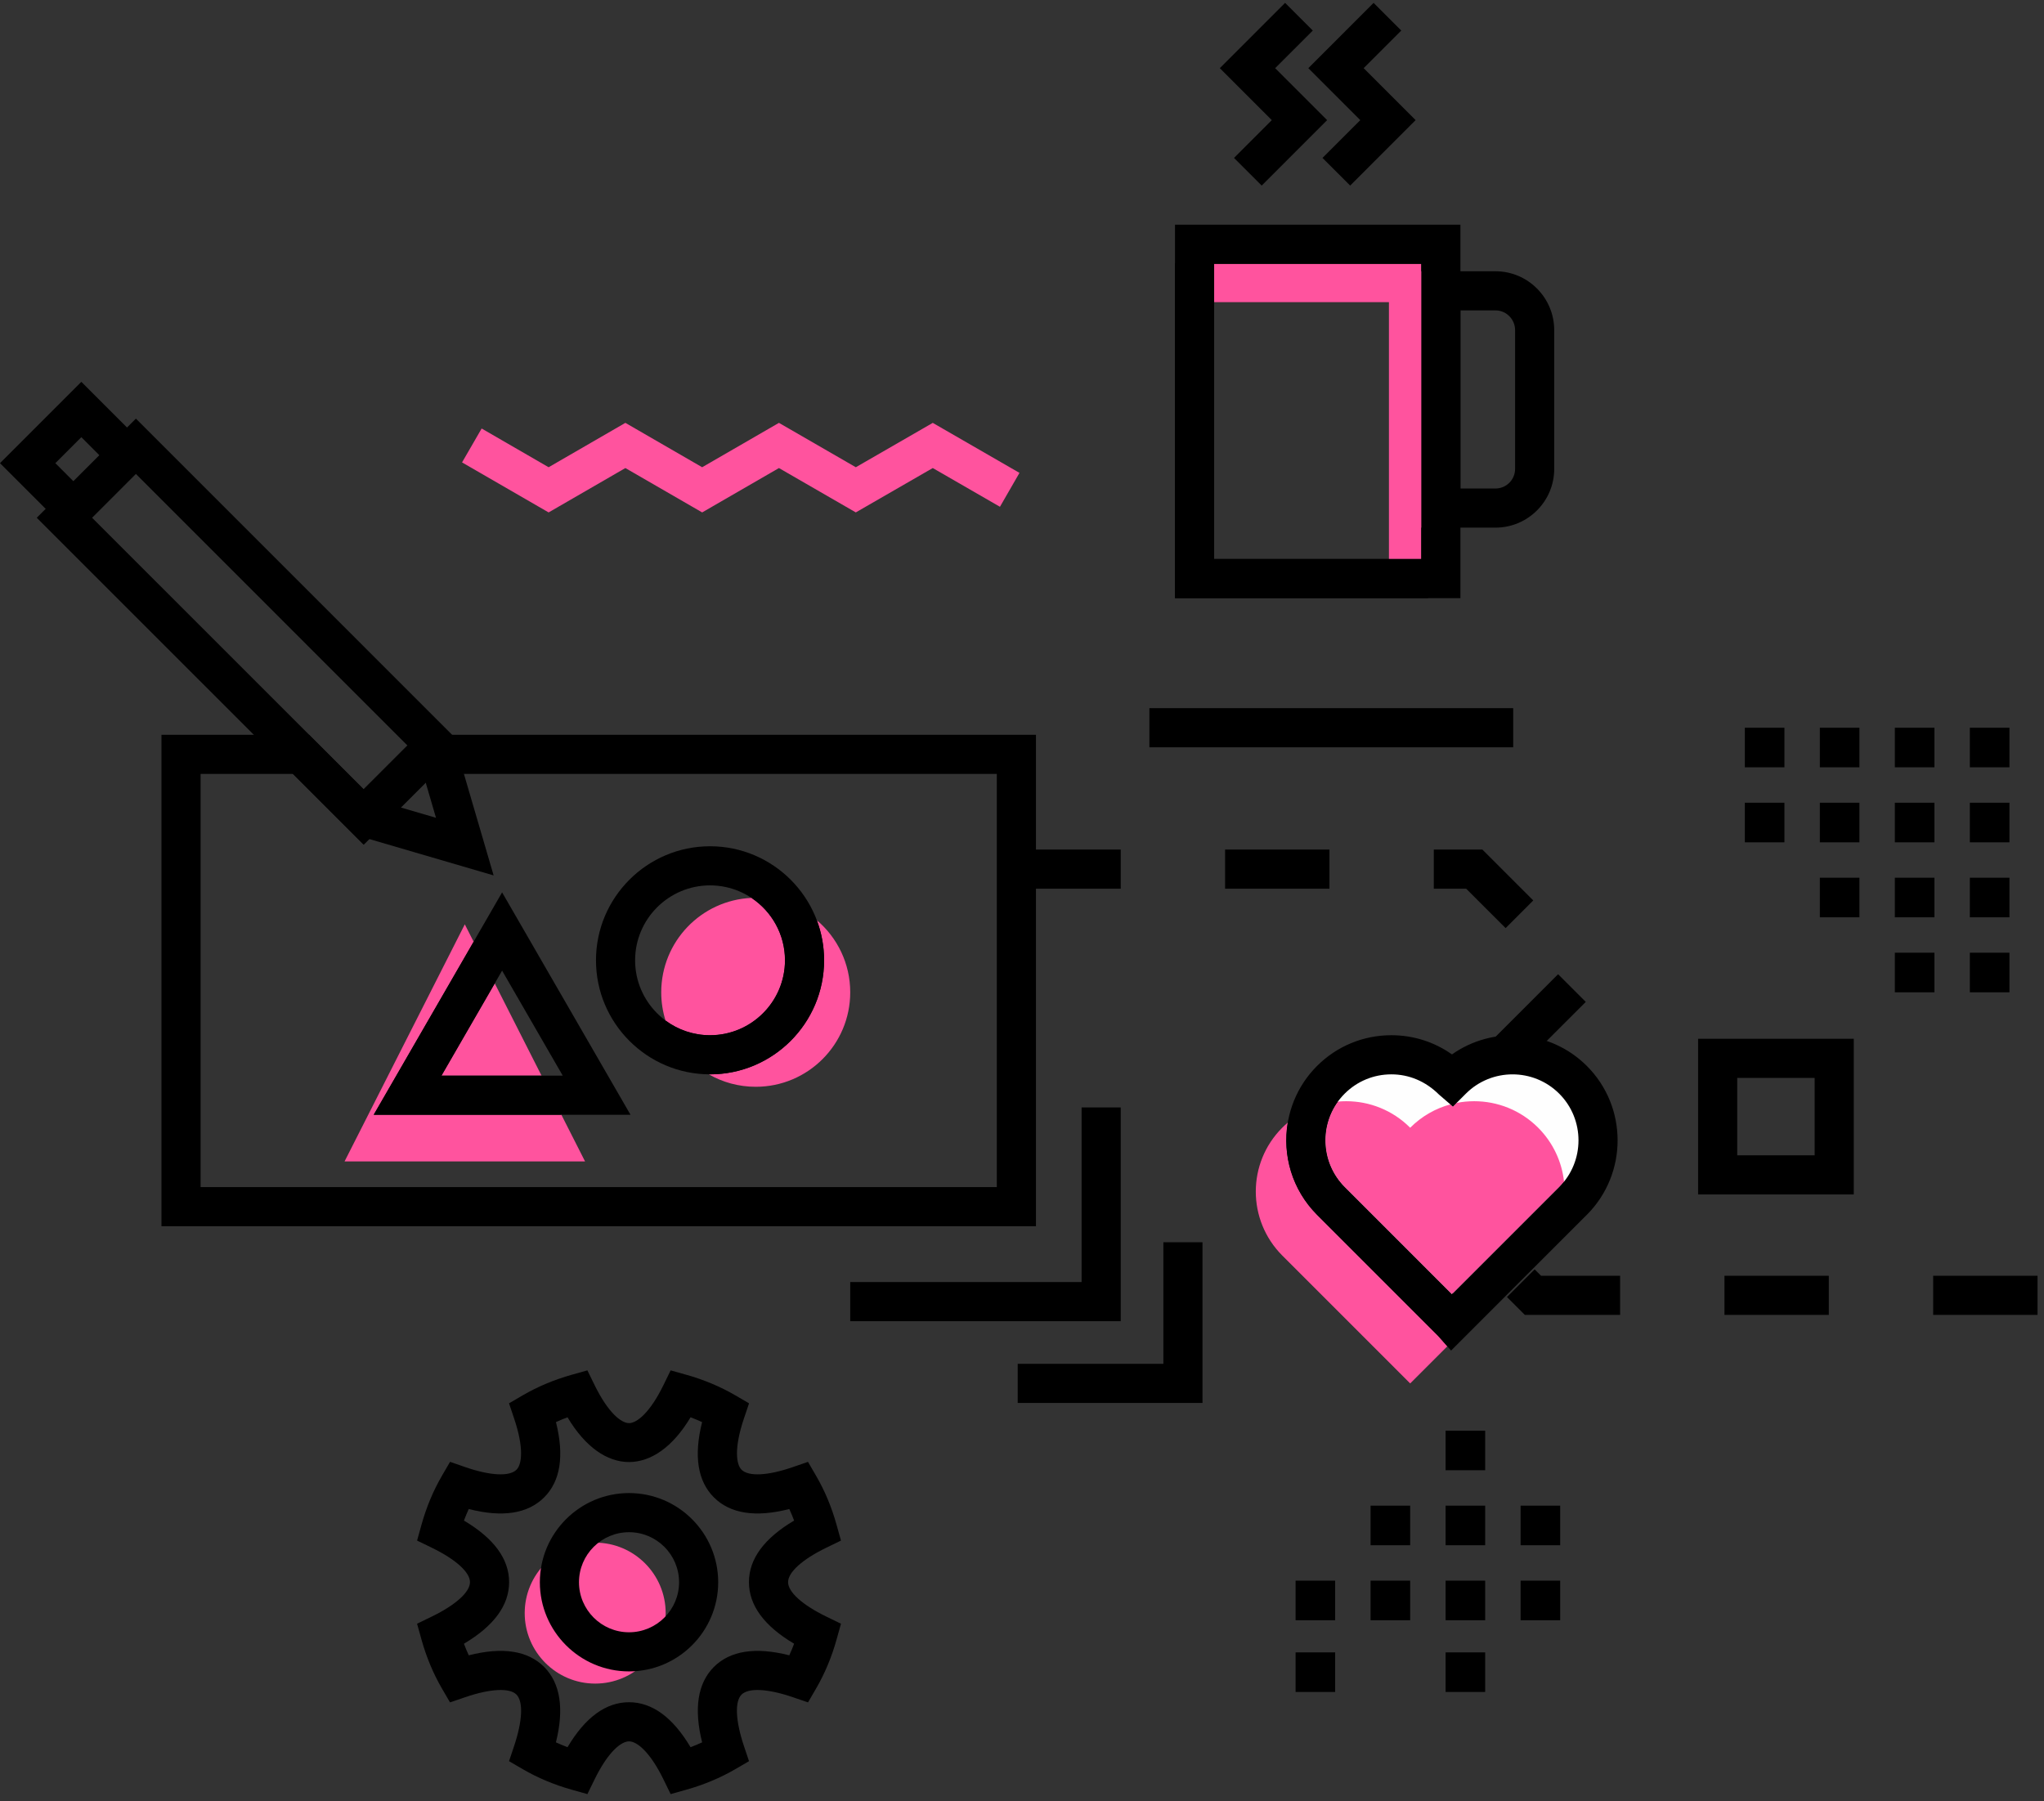<?xml version="1.0" encoding="UTF-8"?>
<svg width="261px" height="230px" viewBox="0 0 261 230" version="1.1" xmlns="http://www.w3.org/2000/svg" xmlns:xlink="http://www.w3.org/1999/xlink">
    <rect x="0" y="0" width="261" height="230" fill="#333333" stroke="none"/>
    <!-- Generator: sketchtool 52.2 (67145) - http://www.bohemiancoding.com/sketch -->
    <title>6DCEA723-5C06-4E27-BFED-E599C22C31A6</title>
    <desc>Created with sketchtool.</desc>
    <g id="Landing-Pages" stroke="none" stroke-width="1" fill="none" fill-rule="evenodd">
        <g id="LP---Branding" transform="translate(-892, -320)">
            <g id="section-1---Hero" transform="translate(136, 250)">
                <g id="Hero-image" transform="translate(602, 0)">
                    <g id="services/uxui">
                        <g id="Group-55" transform="translate(154, 69)">
                            <polygon id="Fill-1" fill="#000000" points="63.031 112.793 45.751 107.737 47.153 102.943 55.673 105.435 53.181 96.915 57.975 95.513"></polygon>
                            <polygon id="Fill-2" fill="#000000" points="0 60.148 7.588 67.736 11.122 64.204 7.066 60.148 10.386 56.828 14.44 60.884 17.972 57.35 10.386 49.762"></polygon>
                            <path d="M11.759,67.121 L46.435,101.795 L52.029,96.203 L17.353,61.525 L11.759,67.121 Z M46.435,108.861 L4.693,67.121 L17.353,54.459 L59.095,96.203 L46.435,108.861 Z" id="Fill-3" fill="#000000"></path>
                            <path d="M25.615,152.599 L127.283,152.599 L127.283,99.833 L55.465,99.833 L46.435,108.861 L37.405,99.833 L25.615,99.833 L25.615,152.599 Z M132.281,157.595 L20.617,157.595 L20.617,94.835 L39.473,94.835 L46.435,101.795 L53.395,94.835 L132.281,94.835 L132.281,157.595 Z" id="Fill-4" fill="#000000"></path>
                            <g id="Group-54" transform="translate(43, 0.068)">
                                <path d="M47.665,113.998 C42.389,113.998 38.097,118.292 38.097,123.566 C38.097,128.84 42.389,133.132 47.665,133.132 C52.941,133.132 57.235,128.84 57.235,123.566 C57.235,118.292 52.941,113.998 47.665,113.998 M47.665,138.13 C39.635,138.13 33.101,131.596 33.101,123.566 C33.101,115.536 39.635,109.002 47.665,109.002 C55.697,109.002 62.231,115.536 62.231,123.566 C62.231,131.596 55.697,138.13 47.665,138.13" id="Fill-5" fill="#000000"></path>
                                <path d="M13.37,138.298 L28.858,138.298 L21.114,124.886 L13.37,138.298 Z M37.512,143.294 L4.716,143.294 L21.114,114.892 L37.512,143.294 Z" id="Fill-7" fill="#000000"></path>
                                <path d="M86.782,114.42 L100.108,114.42 L100.108,109.424 L86.782,109.424 L86.782,114.42 Z M113.432,114.42 L126.758,114.42 L126.758,109.424 L113.432,109.424 L113.432,114.42 Z M149.252,119.454 L144.216,114.42 L140.082,114.42 L140.082,109.424 L146.286,109.424 L152.784,115.922 L149.252,119.454 Z M150.062,138.3 L146.532,134.768 L155.954,125.344 L159.488,128.878 L150.062,138.3 Z M140.004,157.146 L132.08,149.22 L137.11,144.188 L140.642,147.722 L139.144,149.22 L143.536,153.612 L140.004,157.146 Z M163.874,168.85 L151.712,168.85 L149.426,166.568 L152.96,163.034 L153.782,163.854 L163.874,163.854 L163.874,168.85 Z M177.198,168.85 L190.522,168.85 L190.522,163.854 L177.198,163.854 L177.198,168.85 Z M203.848,168.85 L217.174,168.85 L217.174,163.854 L203.848,163.854 L203.848,168.85 Z" id="Fill-9" fill="#000000"></path>
                                <polygon id="Fill-15" fill="#000000" points="208.532 98.92 213.588 98.92 213.588 93.864 208.532 93.864"></polygon>
                                <polygon id="Fill-16" fill="#000000" points="198.954 98.92 204.01 98.92 204.01 93.864 198.954 93.864"></polygon>
                                <polygon id="Fill-17" fill="#000000" points="189.376 98.92 194.43 98.92 194.43 93.864 189.376 93.864"></polygon>
                                <polygon id="Fill-18" fill="#000000" points="179.8 98.92 184.854 98.92 184.854 93.864 179.8 93.864"></polygon>
                                <polygon id="Fill-19" fill="#000000" points="208.532 108.498 213.588 108.498 213.588 103.442 208.532 103.442"></polygon>
                                <polygon id="Fill-20" fill="#000000" points="198.954 108.498 204.01 108.498 204.01 103.442 198.954 103.442"></polygon>
                                <polygon id="Fill-21" fill="#000000" points="189.376 108.498 194.43 108.498 194.43 103.442 189.376 103.442"></polygon>
                                <polygon id="Fill-22" fill="#000000" points="179.8 108.498 184.854 108.498 184.854 103.442 179.8 103.442"></polygon>
                                <polygon id="Fill-23" fill="#000000" points="208.532 118.074 213.588 118.074 213.588 113.018 208.532 113.018"></polygon>
                                <polygon id="Fill-24" fill="#000000" points="198.954 118.074 204.01 118.074 204.01 113.018 198.954 113.018"></polygon>
                                <polygon id="Fill-25" fill="#000000" points="189.376 118.074 194.43 118.074 194.43 113.018 189.376 113.018"></polygon>
                                <polygon id="Fill-26" fill="#000000" points="208.532 127.652 213.588 127.652 213.588 122.596 208.532 122.596"></polygon>
                                <polygon id="Fill-27" fill="#000000" points="198.954 127.652 204.01 127.652 204.01 122.596 198.954 122.596"></polygon>
                                <polygon id="Fill-28" fill="#000000" points="151.168 207.84 156.222 207.84 156.222 202.786 151.168 202.786"></polygon>
                                <polygon id="Fill-29" fill="#000000" points="151.168 198.264 156.222 198.264 156.222 193.208 151.168 193.208"></polygon>
                                <polygon id="Fill-30" fill="#000000" points="141.59 207.84 146.644 207.84 146.644 202.786 141.59 202.786"></polygon>
                                <polygon id="Fill-31" fill="#000000" points="141.59 217 146.644 217 146.644 211.946 141.59 211.946"></polygon>
                                <polygon id="Fill-32" fill="#000000" points="141.59 198.264 146.644 198.264 146.644 193.208 141.59 193.208"></polygon>
                                <polygon id="Fill-33" fill="#000000" points="141.59 188.686 146.644 188.686 146.644 183.632 141.59 183.632"></polygon>
                                <polygon id="Fill-34" fill="#000000" points="132.012 207.84 137.066 207.84 137.066 202.786 132.012 202.786"></polygon>
                                <polygon id="Fill-35" fill="#000000" points="132.012 198.264 137.066 198.264 137.066 193.208 132.012 193.208"></polygon>
                                <polygon id="Fill-36" fill="#000000" points="122.434 207.84 127.488 207.84 127.488 202.786 122.434 202.786"></polygon>
                                <polygon id="Fill-37" fill="#000000" points="122.434 217 127.488 217 127.488 211.946 122.434 211.946"></polygon>
                                <path d="M157.864,154.293 L142.412,169.745 L142.4,169.733 L142.388,169.745 L126.936,154.293 C122.666,150.011 122.666,143.099 126.936,138.829 C131.194,134.573 138.12,134.561 142.388,138.829 L142.4,138.843 L142.412,138.829 C146.682,134.561 153.606,134.573 157.864,138.829 C162.132,143.099 162.132,150.011 157.864,154.293" id="Fill-38" fill="#FEFEFE"></path>
                                <path d="M134.663,138.13 L134.657,138.13 C132.405,138.132 130.291,139.006 128.701,140.596 C125.417,143.882 125.417,149.234 128.705,152.528 L142.387,166.212 L142.507,166.088 L142.519,166.102 L156.093,152.528 C159.381,149.234 159.381,143.882 156.097,140.596 C152.811,137.31 147.463,137.31 144.177,140.596 L142.525,142.248 L140.755,140.72 C139.031,139.006 136.913,138.13 134.663,138.13 M142.289,173.402 L140.619,171.512 L125.169,156.06 C119.939,150.814 119.939,142.294 125.169,137.062 C127.701,134.53 131.071,133.136 134.655,133.132 L134.663,133.132 C137.475,133.132 140.155,133.992 142.403,135.584 C147.645,131.888 154.947,132.384 159.629,137.062 C164.861,142.294 164.861,150.814 159.633,156.058 L159.629,156.06 L142.289,173.402" id="Fill-39" fill="#000000"></path>
                                <polygon id="Fill-40" fill="#000000" points="100.106 169.651 65.566 169.651 65.566 164.655 95.108 164.655 95.108 142.355 100.106 142.355"></polygon>
                                <polygon id="Fill-41" fill="#000000" points="110.548 180.093 86.952 180.093 86.952 175.097 105.55 175.097 105.55 159.573 110.548 159.573"></polygon>
                                <path d="M178.83,148.47 L188.714,148.47 L188.714,138.584 L178.83,138.584 L178.83,148.47 Z M173.832,153.466 L193.71,153.466 L193.71,133.586 L173.832,133.586 L173.832,153.466 Z" id="Fill-42" fill="#000000"></path>
                                <polygon id="Fill-43" fill="#000000" points="103.766 96.364 150.222 96.364 150.222 91.366 103.766 91.366"></polygon>
                                <path d="M137.08,177.589 L137.068,177.575 L137.054,177.589 L120.736,161.269 C116.226,156.747 116.226,149.445 120.736,144.937 C120.962,144.709 121.196,144.495 121.436,144.291 C120.734,148.439 121.978,152.859 125.168,156.059 L140.62,171.513 L141.81,172.859 L137.08,177.589" id="Fill-44" fill="#FF539E"></path>
                                <path d="M142.387,166.212 L128.705,152.528 C125.737,149.554 125.449,144.902 127.839,141.608 C128.191,141.576 128.543,141.56 128.897,141.56 C131.849,141.56 134.803,142.684 137.055,144.936 L137.067,144.95 L137.081,144.936 C138.553,143.464 140.323,142.474 142.197,141.966 L142.525,142.248 L142.995,141.778 C143.735,141.632 144.487,141.56 145.239,141.56 C148.195,141.56 151.151,142.686 153.401,144.936 C155.333,146.87 156.437,149.316 156.713,151.836 C156.521,152.076 156.315,152.306 156.095,152.528 L142.519,166.102 L142.509,166.09 L142.387,166.212" id="Fill-45" fill="#FF539E"></path>
                                <path d="M141.81,172.858 L140.62,171.512 L125.17,156.06 C121.978,152.858 120.734,148.438 121.436,144.288 C123.296,142.712 125.542,141.816 127.838,141.608 C125.448,144.902 125.738,149.554 128.706,152.528 L142.386,166.212 L142.508,166.088 L142.52,166.102 L156.094,152.528 C156.316,152.306 156.522,152.074 156.714,151.834 C157.08,155.194 155.976,158.684 153.4,161.268 L141.81,172.858 M142.524,142.246 L142.198,141.964 C142.46,141.892 142.726,141.83 142.994,141.778 L142.524,142.246" id="Fill-46" fill="#000000"></path>
                                <path d="M53.5,139.718 C51.32,139.718 49.276,139.14 47.512,138.13 L47.666,138.13 C55.698,138.13 62.23,131.596 62.23,123.566 C62.23,121.764 61.902,120.04 61.302,118.446 C63.91,120.66 65.566,123.962 65.566,127.652 C65.566,134.316 60.164,139.718 53.5,139.718 M47.666,133.132 C45.538,133.132 43.572,132.436 41.982,131.258 C41.626,130.118 41.434,128.908 41.434,127.652 C41.434,121.17 46.544,115.882 52.956,115.598 C55.534,117.314 57.234,120.244 57.234,123.566 C57.234,128.84 52.942,133.132 47.666,133.132" id="Fill-47" fill="#FF539E"></path>
                                <path d="M47.665,138.13 L47.511,138.13 C44.897,136.632 42.897,134.184 41.981,131.258 C43.571,132.436 45.539,133.132 47.665,133.132 C52.941,133.132 57.235,128.84 57.235,123.566 C57.235,120.244 55.533,117.314 52.955,115.598 C53.135,115.59 53.317,115.586 53.499,115.586 C56.475,115.586 59.197,116.662 61.301,118.446 C61.901,120.04 62.231,121.764 62.231,123.566 C62.231,131.596 55.697,138.13 47.665,138.13" id="Fill-48" fill="#000000"></path>
                                <path d="M31.706,149.248 L0.998,149.248 L16.352,118.972 L17.478,121.192 L4.716,143.294 L28.686,143.294 L31.706,149.248 Z M26.152,138.298 L13.37,138.298 L20.176,126.512 L26.152,138.298 Z" id="Fill-49" fill="#FF539E"></path>
                                <polygon id="Fill-50" fill="#000000" points="28.687 143.294 4.717 143.294 17.477 121.192 20.177 126.512 13.371 138.298 26.153 138.298"></polygon>
                                <g id="Group" transform="translate(107, 0.366)">
                                    <path d="M5.036,71.954 L31.486,71.954 L31.486,34.256 L5.036,34.256 L5.036,71.954 Z M0.038,76.952 L36.482,76.952 L36.482,29.26 L0.038,29.26 L0.038,76.952 Z" id="Fill-11" fill="#000000"></path>
                                    <path d="M36.482,62.949 L40.96,62.949 C42.342,62.949 43.464,61.825 43.464,60.445 L43.464,42.735 C43.464,41.339 42.342,40.205 40.96,40.205 L36.482,40.205 L36.482,62.949 M40.96,67.947 L31.486,67.947 L31.486,35.207 L40.96,35.207 C45.096,35.207 48.46,38.583 48.46,42.735 L48.46,60.445 C48.46,64.581 45.096,67.947 40.96,67.947" id="Fill-12" fill="#000000"></path>
                                    <polygon id="Fill-13" fill="#000000" points="11.105 24.265 7.571 20.733 12.397 15.907 5.759 9.271 14.097 0.933 17.631 4.467 12.825 9.271 19.461 15.907"></polygon>
                                    <polygon id="Fill-14" fill="#000000" points="22.405 24.265 18.871 20.733 23.697 15.907 17.059 9.271 25.397 0.933 28.931 4.467 24.125 9.271 30.761 15.907"></polygon>
                                    <polygon id="Fill-51" fill="#FF539E" points="31.486 71.954 27.354 71.954 27.354 39.152 5.036 39.152 5.036 71.954 5.036 34.256 31.486 34.256"></polygon>
                                    <path d="M32.351,76.951 L0.039,76.951 L0.039,34.155 L32.351,34.155 L32.351,35.207 L31.485,35.207 L31.485,67.945 L32.351,67.945 L32.351,76.951 Z M27.353,71.953 L31.485,71.953 L31.485,34.257 L5.035,34.257 L5.035,71.953 L27.353,71.953 Z" id="Fill-52" fill="#000000"></path>
                                    <polygon id="Fill-53" fill="#000000" points="31.96 67.946 32.62 67.946 32.62 43 31.96 43"></polygon>
                                </g>
                            </g>
                            <g id="Group-11" transform="translate(53, 55)">
                                <g id="Group-4">
                                    <path d="M23,161 C18.038,161 14,156.963 14,151.999 C14,147.037 18.038,143 23,143 C27.964,143 32,147.037 32,151.999 C32,156.963 27.964,161 23,161" id="Fill-3-Copy" fill="#FF539E"></path>
                                    <path d="M27.321,163.38 C30.273,163.38 32.909,165.308 35.177,169.122 C35.681,168.932 36.175,168.726 36.655,168.504 C35.585,164.204 36.081,160.974 38.141,158.886 C40.237,156.79 43.473,156.292 47.785,157.388 C48.007,156.908 48.211,156.414 48.401,155.908 C44.571,153.642 42.633,151.002 42.633,148.044 C42.633,145.086 44.571,142.45 48.401,140.182 C48.213,139.678 48.009,139.186 47.787,138.706 C43.487,139.808 40.249,139.312 38.153,137.214 C36.077,135.138 35.575,131.912 36.651,127.606 C36.171,127.386 35.681,127.18 35.177,126.992 C30.639,134.61 24.001,134.614 19.467,126.992 C18.963,127.18 18.469,127.386 17.991,127.606 C19.067,131.912 18.565,135.138 16.491,137.214 C14.393,139.312 11.157,139.808 6.855,138.706 C6.633,139.186 6.429,139.678 6.241,140.182 C10.069,142.448 12.009,145.086 12.009,148.044 C12.009,151.002 10.069,153.642 6.241,155.908 C6.429,156.414 6.635,156.908 6.857,157.388 C11.167,156.292 14.403,156.79 16.489,158.876 C18.557,160.972 19.057,164.202 17.987,168.504 C18.469,168.726 18.961,168.932 19.467,169.122 C21.733,165.308 24.369,163.38 27.321,163.38 M22.005,175.112 L19.999,174.548 C17.759,173.92 15.659,173.038 13.757,171.93 L11.999,170.908 L12.645,168.978 C13.723,165.76 13.835,163.3 12.943,162.396 C12.063,161.52 9.615,161.64 6.401,162.738 L4.463,163.4 L3.433,161.63 C2.319,159.714 1.439,157.604 0.815,155.36 L0.257,153.354 L2.131,152.444 C5.187,150.956 7.013,149.314 7.013,148.044 C7.013,146.778 5.187,145.132 2.131,143.646 L0.257,142.736 L0.815,140.732 C1.439,138.486 2.319,136.376 3.433,134.46 L4.467,132.682 L6.409,133.354 C9.609,134.46 12.057,134.582 12.957,133.682 C13.641,132.998 13.919,130.918 12.647,127.138 L11.997,125.208 L13.757,124.182 C15.659,123.076 17.759,122.194 19.999,121.564 L22.005,121 L22.919,122.872 C24.673,126.458 26.343,127.736 27.321,127.736 C28.301,127.736 29.969,126.458 31.721,122.874 L32.635,121 L34.641,121.564 C36.883,122.194 38.983,123.076 40.885,124.182 L42.647,125.208 L41.995,127.14 C40.721,130.918 41.001,132.998 41.685,133.682 C42.589,134.582 45.033,134.46 48.231,133.354 L50.173,132.684 L51.205,134.46 C52.319,136.37 53.201,138.48 53.825,140.732 L54.385,142.736 L52.513,143.646 C49.455,145.132 47.631,146.778 47.631,148.044 C47.631,149.314 49.455,150.956 52.513,152.444 L54.385,153.354 L53.825,155.36 C53.201,157.61 52.319,159.72 51.205,161.63 L50.177,163.4 L48.239,162.738 C45.025,161.638 42.579,161.518 41.685,162.408 C40.805,163.3 40.917,165.76 41.995,168.978 L42.643,170.908 L40.885,171.93 C38.983,173.038 36.883,173.92 34.641,174.548 L32.635,175.112 L31.721,173.24 C29.969,169.654 28.301,168.376 27.321,168.376 C26.343,168.376 24.673,169.656 22.919,173.24 L22.005,175.112" id="Fill-1" fill="#000000"></path>
                                    <path d="M27.321,141.667 C23.799,141.667 20.931,144.533 20.931,148.055 C20.931,151.579 23.799,154.447 27.321,154.447 C30.845,154.447 33.711,151.579 33.711,148.055 C33.711,144.533 30.845,141.667 27.321,141.667 M27.321,159.443 C21.043,159.443 15.935,154.335 15.935,148.055 C15.935,141.777 21.043,136.669 27.321,136.669 C33.601,136.669 38.707,141.777 38.707,148.055 C38.707,154.335 33.601,159.443 27.321,159.443" id="Fill-3" fill="#000000"></path>
                                    <polygon id="Fill-87" fill="#FF539E" points="36.66 11.438 26.854 5.772 17.054 11.438 6 5.05 8.502 0.722 17.054 5.668 26.854 0 36.66 5.668 46.464 0 56.28 5.668 66.106 0.002 77.178 6.388 74.684 10.718 66.106 5.77 56.278 11.436 46.464 5.772"></polygon>
                                </g>
                            </g>
                        </g>
                    </g>
                </g>
            </g>
        </g>
    </g>
</svg>